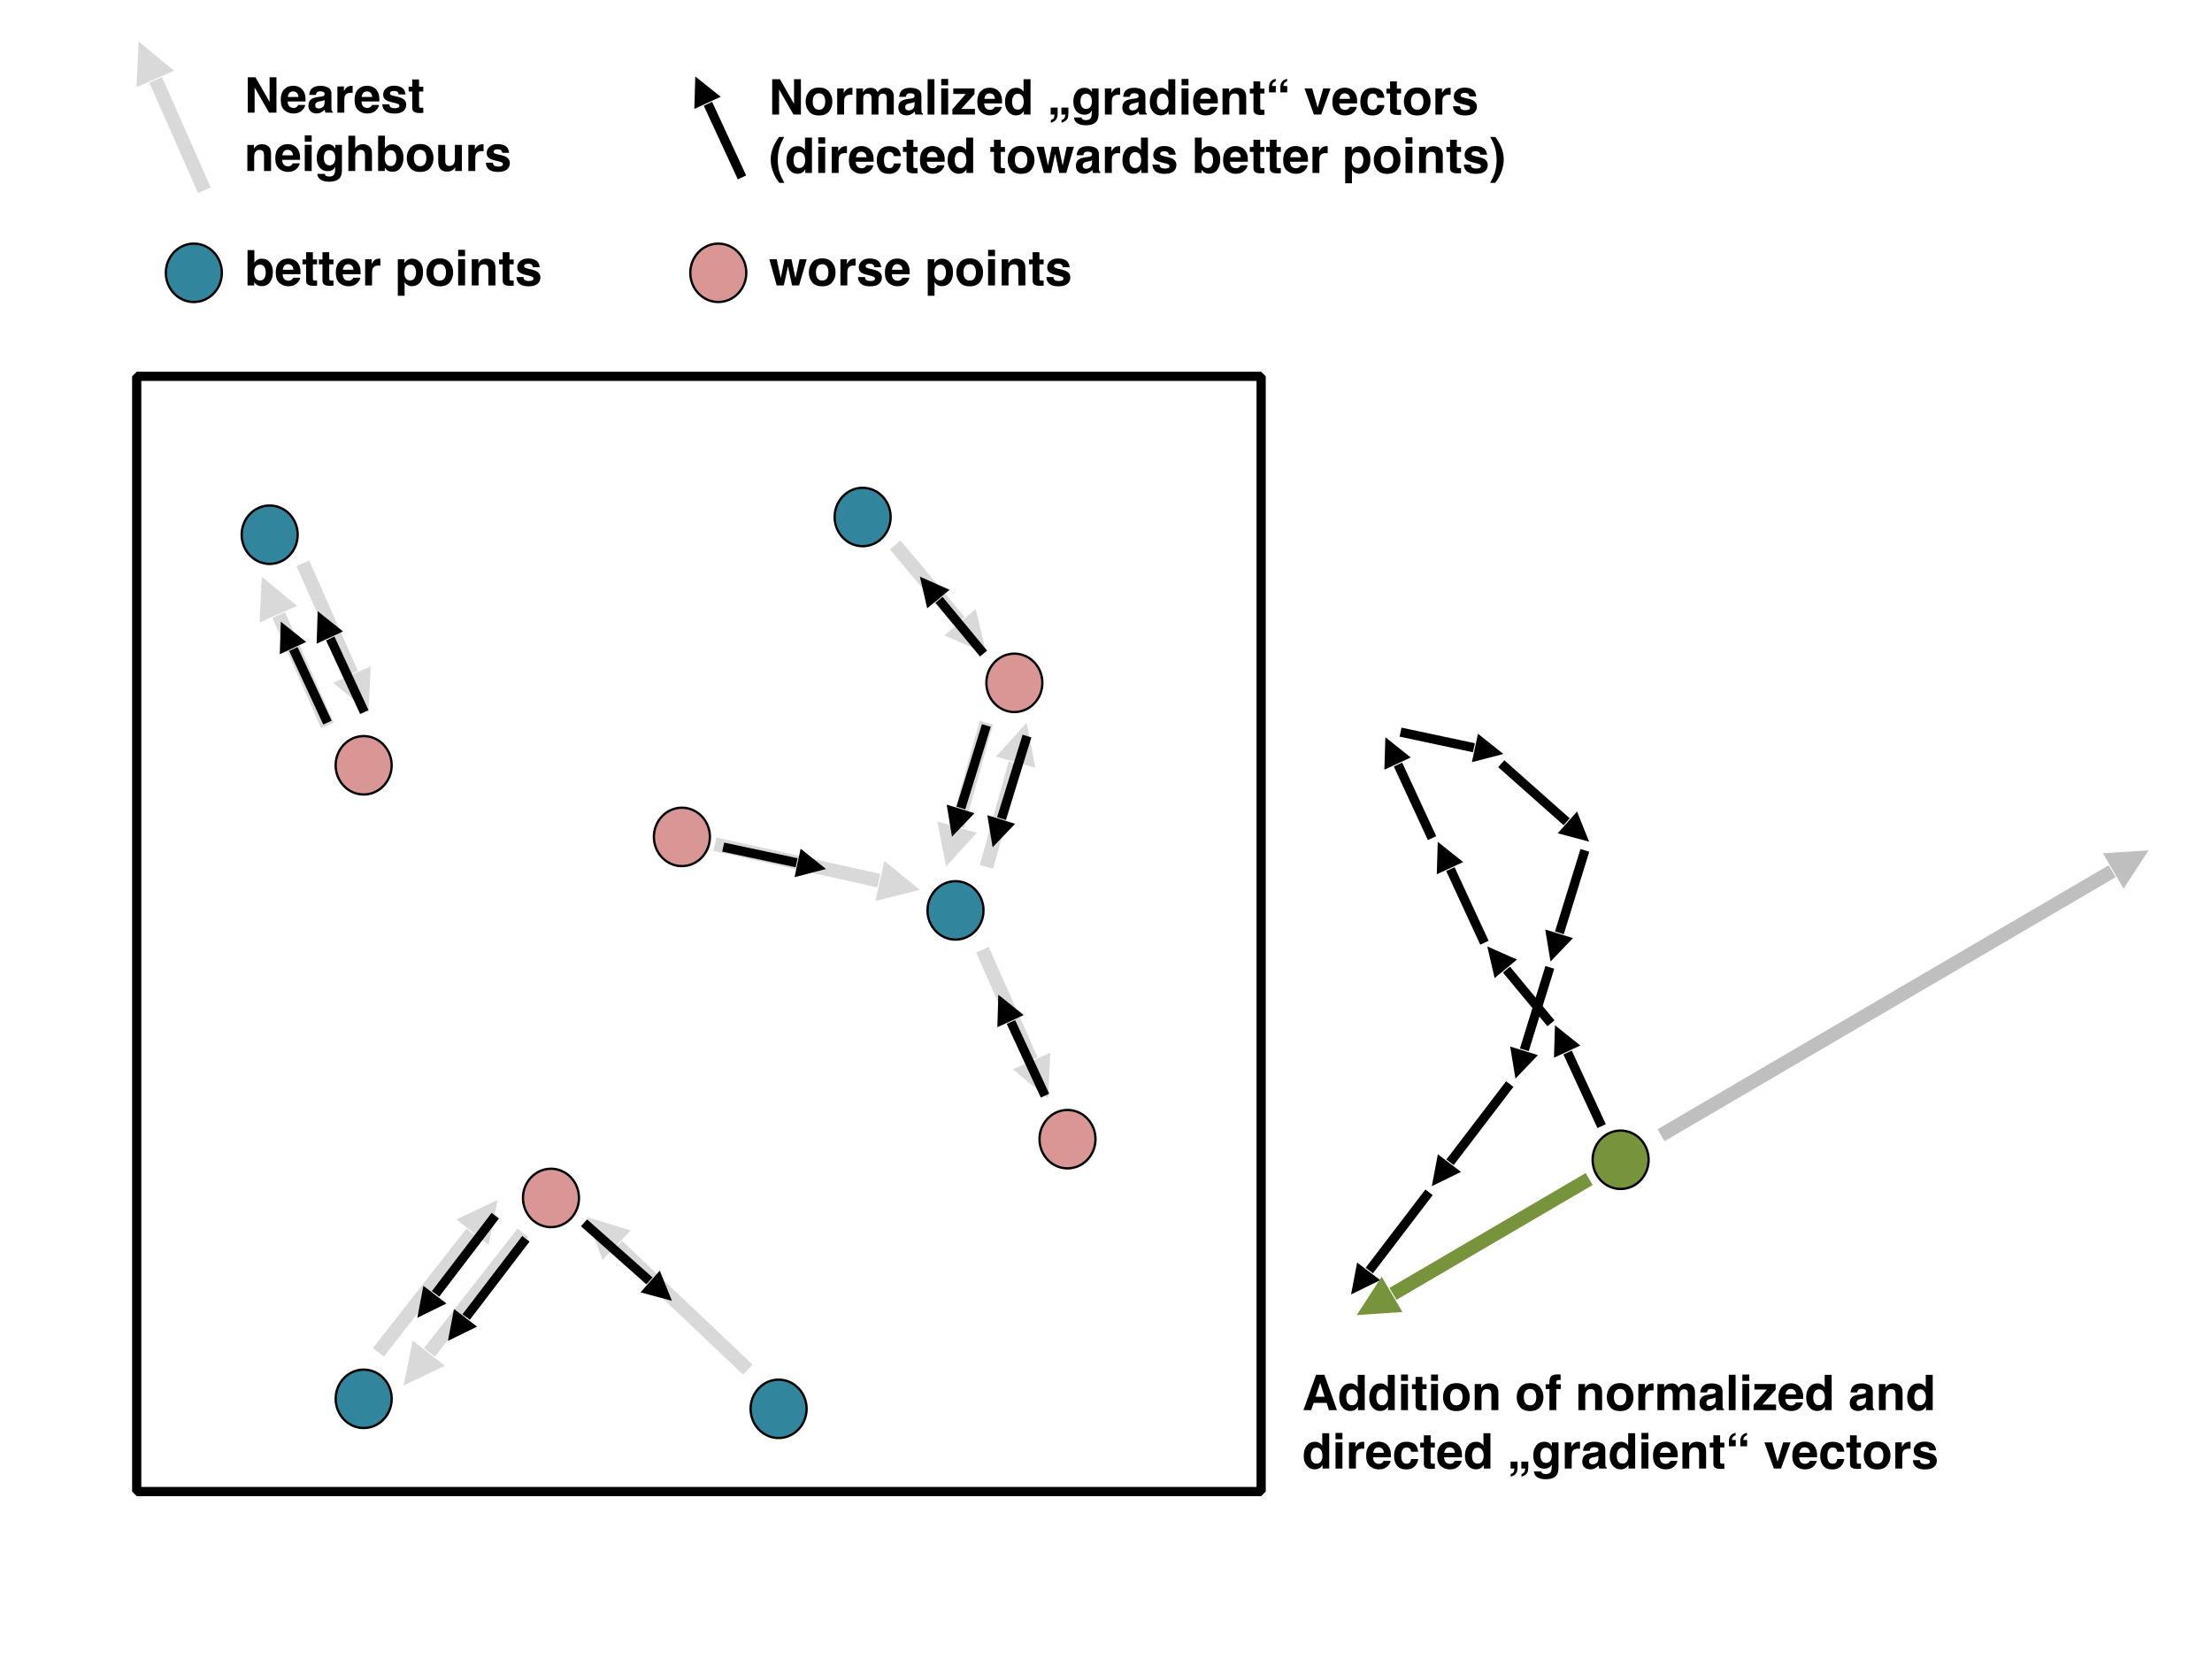<?xml version="1.0" encoding="UTF-8"?>
<svg xmlns="http://www.w3.org/2000/svg" xmlns:xlink="http://www.w3.org/1999/xlink" width="720pt" height="540pt" viewBox="0 0 720 540" version="1.1">
<defs>
<g>
<symbol overflow="visible" id="glyph0-0">
<path style="stroke:none;" d="M 1.203 0 L 1.203 -11.516 L 10.484 -11.516 L 10.484 0 Z M 9.047 -1.438 L 9.047 -10.078 L 2.641 -10.078 L 2.641 -1.438 Z "/>
</symbol>
<symbol overflow="visible" id="glyph0-1">
<path style="stroke:none;" d="M 5.641 -8.703 C 6.766 -8.703 7.641 -8.297 8.266 -7.484 C 8.898 -6.68 9.219 -5.645 9.219 -4.375 C 9.219 -3.051 8.906 -1.953 8.281 -1.078 C 7.656 -0.203 6.785 0.234 5.672 0.234 C 4.961 0.234 4.395 0.086 3.969 -0.203 C 3.719 -0.367 3.441 -0.66 3.141 -1.078 L 3.141 0 L 0.969 0 L 0.969 -11.5 L 3.188 -11.5 L 3.188 -7.406 C 3.469 -7.801 3.773 -8.102 4.109 -8.312 C 4.516 -8.57 5.023 -8.703 5.641 -8.703 Z M 5.078 -1.609 C 5.648 -1.609 6.094 -1.836 6.406 -2.297 C 6.727 -2.766 6.891 -3.379 6.891 -4.141 C 6.891 -4.742 6.812 -5.242 6.656 -5.641 C 6.352 -6.391 5.805 -6.766 5.016 -6.766 C 4.203 -6.766 3.645 -6.395 3.344 -5.656 C 3.188 -5.27 3.109 -4.766 3.109 -4.141 C 3.109 -3.41 3.27 -2.805 3.594 -2.328 C 3.914 -1.848 4.41 -1.609 5.078 -1.609 Z "/>
</symbol>
<symbol overflow="visible" id="glyph0-2">
<path style="stroke:none;" d="M 4.406 -6.906 C 3.883 -6.906 3.484 -6.742 3.203 -6.422 C 2.922 -6.098 2.742 -5.66 2.672 -5.109 L 6.125 -5.109 C 6.094 -5.703 5.914 -6.148 5.594 -6.453 C 5.27 -6.754 4.875 -6.906 4.406 -6.906 Z M 4.406 -8.75 C 5.113 -8.75 5.75 -8.613 6.312 -8.344 C 6.883 -8.082 7.352 -7.664 7.719 -7.094 C 8.051 -6.582 8.27 -5.992 8.375 -5.328 C 8.426 -4.941 8.445 -4.379 8.438 -3.641 L 2.609 -3.641 C 2.641 -2.785 2.91 -2.188 3.422 -1.844 C 3.723 -1.633 4.094 -1.531 4.531 -1.531 C 4.988 -1.531 5.359 -1.66 5.641 -1.922 C 5.797 -2.055 5.938 -2.25 6.062 -2.5 L 8.328 -2.5 C 8.273 -2 8.016 -1.488 7.547 -0.969 C 6.816 -0.133 5.797 0.281 4.484 0.281 C 3.398 0.281 2.441 -0.066 1.609 -0.766 C 0.785 -1.461 0.375 -2.598 0.375 -4.172 C 0.375 -5.648 0.742 -6.781 1.484 -7.562 C 2.234 -8.352 3.207 -8.75 4.406 -8.75 Z M 4.562 -8.75 Z "/>
</symbol>
<symbol overflow="visible" id="glyph0-3">
<path style="stroke:none;" d="M 0.172 -6.859 L 0.172 -8.438 L 1.359 -8.438 L 1.359 -10.812 L 3.562 -10.812 L 3.562 -8.438 L 4.938 -8.438 L 4.938 -6.859 L 3.562 -6.859 L 3.562 -2.359 C 3.562 -2.004 3.602 -1.785 3.688 -1.703 C 3.781 -1.617 4.051 -1.578 4.5 -1.578 C 4.57 -1.578 4.645 -1.578 4.719 -1.578 C 4.789 -1.578 4.863 -1.582 4.938 -1.594 L 4.938 0.078 L 3.891 0.125 C 2.836 0.156 2.117 -0.031 1.734 -0.438 C 1.484 -0.688 1.359 -1.078 1.359 -1.609 L 1.359 -6.859 Z "/>
</symbol>
<symbol overflow="visible" id="glyph0-4">
<path style="stroke:none;" d="M 5.672 -8.719 C 5.711 -8.719 5.742 -8.719 5.766 -8.719 C 5.797 -8.719 5.863 -8.711 5.969 -8.703 L 5.969 -6.422 C 5.82 -6.441 5.691 -6.453 5.578 -6.453 C 5.473 -6.461 5.391 -6.469 5.328 -6.469 C 4.43 -6.469 3.828 -6.176 3.516 -5.594 C 3.348 -5.258 3.266 -4.754 3.266 -4.078 L 3.266 0 L 1.016 0 L 1.016 -8.516 L 3.141 -8.516 L 3.141 -7.031 C 3.484 -7.602 3.785 -7.992 4.047 -8.203 C 4.461 -8.547 5.004 -8.719 5.672 -8.719 Z "/>
</symbol>
<symbol overflow="visible" id="glyph0-5">
<path style="stroke:none;" d=""/>
</symbol>
<symbol overflow="visible" id="glyph0-6">
<path style="stroke:none;" d="M 6.906 -4.266 C 6.906 -4.922 6.754 -5.5 6.453 -6 C 6.16 -6.508 5.676 -6.766 5 -6.766 C 4.195 -6.766 3.645 -6.379 3.344 -5.609 C 3.188 -5.203 3.109 -4.688 3.109 -4.062 C 3.109 -3.07 3.367 -2.379 3.891 -1.984 C 4.203 -1.742 4.57 -1.625 5 -1.625 C 5.625 -1.625 6.098 -1.863 6.422 -2.344 C 6.742 -2.82 6.906 -3.461 6.906 -4.266 Z M 5.641 -8.703 C 6.641 -8.703 7.484 -8.332 8.172 -7.594 C 8.859 -6.863 9.203 -5.789 9.203 -4.375 C 9.203 -2.875 8.863 -1.727 8.188 -0.938 C 7.52 -0.145 6.656 0.25 5.594 0.25 C 4.914 0.25 4.352 0.078 3.906 -0.266 C 3.656 -0.453 3.414 -0.727 3.188 -1.094 L 3.188 3.359 L 0.984 3.359 L 0.984 -8.516 L 3.109 -8.516 L 3.109 -7.266 C 3.348 -7.629 3.602 -7.922 3.875 -8.141 C 4.375 -8.516 4.961 -8.703 5.641 -8.703 Z "/>
</symbol>
<symbol overflow="visible" id="glyph0-7">
<path style="stroke:none;" d="M 4.859 -1.578 C 5.516 -1.578 6.016 -1.805 6.359 -2.266 C 6.711 -2.734 6.891 -3.395 6.891 -4.25 C 6.891 -5.102 6.711 -5.758 6.359 -6.219 C 6.016 -6.676 5.516 -6.906 4.859 -6.906 C 4.211 -6.906 3.711 -6.676 3.359 -6.219 C 3.004 -5.758 2.828 -5.102 2.828 -4.25 C 2.828 -3.395 3.004 -2.734 3.359 -2.266 C 3.711 -1.805 4.211 -1.578 4.859 -1.578 Z M 9.219 -4.25 C 9.219 -3 8.859 -1.926 8.141 -1.031 C 7.422 -0.145 6.332 0.297 4.875 0.297 C 3.406 0.297 2.312 -0.145 1.594 -1.031 C 0.875 -1.926 0.516 -3 0.516 -4.25 C 0.516 -5.477 0.875 -6.539 1.594 -7.438 C 2.312 -8.344 3.406 -8.797 4.875 -8.797 C 6.332 -8.797 7.422 -8.344 8.141 -7.438 C 8.859 -6.539 9.219 -5.477 9.219 -4.25 Z M 4.875 -8.75 Z "/>
</symbol>
<symbol overflow="visible" id="glyph0-8">
<path style="stroke:none;" d="M 3.328 -9.531 L 1.078 -9.531 L 1.078 -11.594 L 3.328 -11.594 Z M 1.078 -8.516 L 3.328 -8.516 L 3.328 0 L 1.078 0 Z "/>
</symbol>
<symbol overflow="visible" id="glyph0-9">
<path style="stroke:none;" d="M 5.766 -8.719 C 6.641 -8.719 7.359 -8.488 7.922 -8.031 C 8.484 -7.57 8.766 -6.805 8.766 -5.734 L 8.766 0 L 6.484 0 L 6.484 -5.188 C 6.484 -5.633 6.422 -5.977 6.297 -6.219 C 6.078 -6.656 5.66 -6.875 5.047 -6.875 C 4.297 -6.875 3.781 -6.551 3.5 -5.906 C 3.352 -5.57 3.281 -5.141 3.281 -4.609 L 3.281 0 L 1.062 0 L 1.062 -8.5 L 3.203 -8.5 L 3.203 -7.266 C 3.492 -7.703 3.766 -8.016 4.016 -8.203 C 4.473 -8.547 5.055 -8.719 5.766 -8.719 Z M 4.938 -8.75 Z "/>
</symbol>
<symbol overflow="visible" id="glyph0-10">
<path style="stroke:none;" d="M 2.781 -2.719 C 2.82 -2.32 2.922 -2.039 3.078 -1.875 C 3.359 -1.582 3.867 -1.438 4.609 -1.438 C 5.047 -1.438 5.395 -1.5 5.656 -1.625 C 5.914 -1.758 6.047 -1.957 6.047 -2.219 C 6.047 -2.469 5.941 -2.656 5.734 -2.781 C 5.523 -2.914 4.75 -3.141 3.406 -3.453 C 2.445 -3.691 1.77 -3.992 1.375 -4.359 C 0.977 -4.711 0.781 -5.223 0.781 -5.891 C 0.781 -6.672 1.086 -7.344 1.703 -7.906 C 2.316 -8.477 3.188 -8.766 4.312 -8.766 C 5.375 -8.766 6.238 -8.551 6.906 -8.125 C 7.57 -7.695 7.957 -6.961 8.062 -5.922 L 5.828 -5.922 C 5.797 -6.211 5.719 -6.441 5.594 -6.609 C 5.344 -6.91 4.926 -7.062 4.344 -7.062 C 3.852 -7.062 3.504 -6.984 3.297 -6.828 C 3.098 -6.68 3 -6.504 3 -6.297 C 3 -6.047 3.109 -5.863 3.328 -5.75 C 3.547 -5.625 4.316 -5.414 5.641 -5.125 C 6.523 -4.914 7.191 -4.602 7.641 -4.188 C 8.078 -3.758 8.297 -3.223 8.297 -2.578 C 8.297 -1.734 7.977 -1.039 7.344 -0.5 C 6.719 0.031 5.75 0.297 4.438 0.297 C 3.102 0.297 2.113 0.016 1.469 -0.547 C 0.832 -1.117 0.516 -1.844 0.516 -2.719 Z M 4.484 -8.75 Z "/>
</symbol>
<symbol overflow="visible" id="glyph0-11">
<path style="stroke:none;" d="M 5.062 -8.516 L 7.312 -8.516 L 8.609 -2.391 L 9.938 -8.516 L 12.266 -8.516 L 9.797 0 L 7.5 0 L 6.172 -6.203 L 4.812 0 L 2.5 0 L 0.109 -8.516 L 2.5 -8.516 L 3.828 -2.406 Z "/>
</symbol>
<symbol overflow="visible" id="glyph0-12">
<path style="stroke:none;" d="M 4.375 -4.359 L 7.297 -4.359 L 5.859 -8.891 Z M 4.516 -11.516 L 7.234 -11.516 L 11.312 0 L 8.703 0 L 7.969 -2.375 L 3.719 -2.375 L 2.922 0 L 0.406 0 Z M 5.859 -11.516 Z "/>
</symbol>
<symbol overflow="visible" id="glyph0-13">
<path style="stroke:none;" d="M 4.188 -8.719 C 4.695 -8.719 5.148 -8.602 5.547 -8.375 C 5.953 -8.156 6.281 -7.844 6.531 -7.438 L 6.531 -11.5 L 8.797 -11.5 L 8.797 0 L 6.625 0 L 6.625 -1.188 C 6.312 -0.676 5.953 -0.305 5.547 -0.078 C 5.141 0.148 4.633 0.266 4.031 0.266 C 3.031 0.266 2.191 -0.133 1.516 -0.938 C 0.836 -1.75 0.5 -2.785 0.5 -4.047 C 0.5 -5.492 0.832 -6.633 1.5 -7.469 C 2.164 -8.301 3.062 -8.719 4.188 -8.719 Z M 4.672 -1.609 C 5.297 -1.609 5.77 -1.844 6.094 -2.312 C 6.426 -2.781 6.594 -3.391 6.594 -4.141 C 6.594 -5.18 6.332 -5.926 5.812 -6.375 C 5.488 -6.645 5.113 -6.781 4.688 -6.781 C 4.031 -6.781 3.551 -6.531 3.25 -6.031 C 2.945 -5.539 2.797 -4.93 2.797 -4.203 C 2.797 -3.422 2.945 -2.789 3.25 -2.312 C 3.562 -1.844 4.035 -1.609 4.672 -1.609 Z "/>
</symbol>
<symbol overflow="visible" id="glyph0-14">
<path style="stroke:none;" d="M 4.188 -11.641 C 4.32 -11.641 4.445 -11.633 4.562 -11.625 C 4.676 -11.613 4.832 -11.602 5.031 -11.594 L 5.031 -9.781 C 4.906 -9.789 4.695 -9.801 4.406 -9.812 C 4.113 -9.82 3.91 -9.754 3.797 -9.609 C 3.68 -9.473 3.625 -9.32 3.625 -9.156 C 3.625 -8.988 3.625 -8.75 3.625 -8.438 L 5.094 -8.438 L 5.094 -6.875 L 3.625 -6.875 L 3.625 0 L 1.406 0 L 1.406 -6.875 L 0.172 -6.875 L 0.172 -8.438 L 1.391 -8.438 L 1.391 -8.984 C 1.391 -9.898 1.539 -10.531 1.844 -10.875 C 2.164 -11.383 2.945 -11.641 4.188 -11.641 Z "/>
</symbol>
<symbol overflow="visible" id="glyph0-15">
<path style="stroke:none;" d="M 10.562 -8.703 C 10.938 -8.703 11.305 -8.629 11.672 -8.484 C 12.035 -8.336 12.363 -8.082 12.656 -7.719 C 12.895 -7.426 13.055 -7.062 13.141 -6.625 C 13.191 -6.344 13.219 -5.926 13.219 -5.375 L 13.203 0 L 10.922 0 L 10.922 -5.422 C 10.922 -5.742 10.867 -6.008 10.766 -6.219 C 10.566 -6.613 10.203 -6.812 9.672 -6.812 C 9.055 -6.812 8.633 -6.555 8.406 -6.047 C 8.281 -5.773 8.219 -5.453 8.219 -5.078 L 8.219 0 L 5.984 0 L 5.984 -5.078 C 5.984 -5.578 5.93 -5.941 5.828 -6.172 C 5.641 -6.586 5.27 -6.797 4.719 -6.797 C 4.082 -6.797 3.656 -6.586 3.438 -6.172 C 3.32 -5.941 3.266 -5.594 3.266 -5.125 L 3.266 0 L 1 0 L 1 -8.5 L 3.172 -8.5 L 3.172 -7.266 C 3.441 -7.703 3.703 -8.016 3.953 -8.203 C 4.379 -8.535 4.938 -8.703 5.625 -8.703 C 6.281 -8.703 6.805 -8.562 7.203 -8.281 C 7.523 -8.008 7.77 -7.664 7.938 -7.25 C 8.227 -7.75 8.594 -8.117 9.031 -8.359 C 9.488 -8.586 10 -8.703 10.562 -8.703 Z "/>
</symbol>
<symbol overflow="visible" id="glyph0-16">
<path style="stroke:none;" d="M 5.734 -4.141 C 5.598 -4.055 5.457 -3.984 5.312 -3.922 C 5.164 -3.867 4.969 -3.82 4.719 -3.781 L 4.219 -3.688 C 3.75 -3.602 3.414 -3.5 3.219 -3.375 C 2.875 -3.176 2.703 -2.863 2.703 -2.438 C 2.703 -2.051 2.805 -1.773 3.016 -1.609 C 3.223 -1.441 3.477 -1.359 3.781 -1.359 C 4.258 -1.359 4.703 -1.5 5.109 -1.781 C 5.516 -2.062 5.723 -2.57 5.734 -3.312 Z M 4.391 -5.188 C 4.797 -5.238 5.086 -5.301 5.266 -5.375 C 5.586 -5.508 5.75 -5.723 5.75 -6.016 C 5.75 -6.359 5.625 -6.598 5.375 -6.734 C 5.133 -6.867 4.781 -6.938 4.312 -6.938 C 3.789 -6.938 3.422 -6.805 3.203 -6.547 C 3.047 -6.348 2.941 -6.086 2.891 -5.766 L 0.734 -5.766 C 0.785 -6.504 0.992 -7.113 1.359 -7.594 C 1.953 -8.344 2.961 -8.719 4.391 -8.719 C 5.328 -8.719 6.156 -8.535 6.875 -8.172 C 7.602 -7.797 7.969 -7.098 7.969 -6.078 L 7.969 -2.172 C 7.969 -1.898 7.973 -1.57 7.984 -1.188 C 7.992 -0.895 8.035 -0.695 8.109 -0.594 C 8.18 -0.488 8.289 -0.398 8.438 -0.328 L 8.438 0 L 6.016 0 C 5.953 -0.176 5.906 -0.336 5.875 -0.484 C 5.852 -0.641 5.832 -0.812 5.812 -1 C 5.508 -0.664 5.156 -0.383 4.75 -0.156 C 4.27 0.125 3.727 0.266 3.125 0.266 C 2.352 0.266 1.719 0.047 1.219 -0.391 C 0.719 -0.836 0.469 -1.461 0.469 -2.266 C 0.469 -3.316 0.867 -4.078 1.672 -4.547 C 2.117 -4.797 2.77 -4.977 3.625 -5.094 Z M 4.5 -8.75 Z "/>
</symbol>
<symbol overflow="visible" id="glyph0-17">
<path style="stroke:none;" d="M 3.312 0 L 1.094 0 L 1.094 -11.516 L 3.312 -11.516 Z "/>
</symbol>
<symbol overflow="visible" id="glyph0-18">
<path style="stroke:none;" d="M 0.562 -6.703 L 0.562 -8.516 L 7.469 -8.516 L 7.469 -6.672 L 3.141 -1.828 L 7.609 -1.828 L 7.609 0 L 0.266 0 L 0.266 -1.734 L 4.625 -6.703 Z M 4.016 -8.75 Z "/>
</symbol>
<symbol overflow="visible" id="glyph0-19">
<path style="stroke:none;" d="M 6.125 -5.469 C 6.082 -5.781 5.977 -6.066 5.812 -6.328 C 5.562 -6.672 5.172 -6.844 4.641 -6.844 C 3.891 -6.844 3.379 -6.469 3.109 -5.719 C 2.961 -5.32 2.891 -4.797 2.891 -4.141 C 2.891 -3.516 2.961 -3.016 3.109 -2.641 C 3.367 -1.93 3.867 -1.578 4.609 -1.578 C 5.129 -1.578 5.5 -1.719 5.719 -2 C 5.938 -2.281 6.066 -2.645 6.109 -3.094 L 8.391 -3.094 C 8.336 -2.414 8.094 -1.773 7.656 -1.172 C 6.957 -0.191 5.922 0.297 4.547 0.297 C 3.18 0.297 2.176 -0.109 1.531 -0.922 C 0.883 -1.734 0.562 -2.789 0.562 -4.094 C 0.562 -5.551 0.914 -6.688 1.625 -7.5 C 2.344 -8.312 3.328 -8.719 4.578 -8.719 C 5.648 -8.719 6.523 -8.477 7.203 -8 C 7.879 -7.52 8.281 -6.676 8.406 -5.469 Z M 4.625 -8.75 Z "/>
</symbol>
<symbol overflow="visible" id="glyph0-20">
<path style="stroke:none;" d="M 1.188 1.781 C 1.625 1.633 1.93 1.438 2.109 1.188 C 2.285 0.945 2.375 0.551 2.375 0 L 1.141 0 L 1.141 -2.266 L 3.406 -2.266 L 3.406 -0.406 C 3.406 0.195 3.344 0.664 3.219 1 C 3.02 1.52 2.711 1.914 2.297 2.188 C 2.055 2.344 1.688 2.492 1.188 2.641 Z M 4.688 1.781 C 5.195 1.633 5.539 1.363 5.719 0.969 C 5.82 0.738 5.875 0.414 5.875 0 L 4.641 0 L 4.641 -2.266 L 6.906 -2.266 L 6.906 -0.406 C 6.883 0.238 6.82 0.723 6.719 1.047 C 6.594 1.41 6.348 1.738 5.984 2.031 C 5.629 2.32 5.195 2.523 4.688 2.641 Z "/>
</symbol>
<symbol overflow="visible" id="glyph0-21">
<path style="stroke:none;" d="M 4.703 -1.828 C 5.223 -1.828 5.66 -2.023 6.016 -2.422 C 6.379 -2.816 6.562 -3.441 6.562 -4.297 C 6.562 -5.109 6.391 -5.723 6.047 -6.141 C 5.703 -6.566 5.242 -6.781 4.672 -6.781 C 3.891 -6.781 3.352 -6.41 3.062 -5.672 C 2.906 -5.285 2.828 -4.805 2.828 -4.234 C 2.828 -3.734 2.91 -3.289 3.078 -2.906 C 3.379 -2.188 3.922 -1.828 4.703 -1.828 Z M 4.141 -8.719 C 4.566 -8.719 4.941 -8.656 5.266 -8.531 C 5.805 -8.301 6.242 -7.891 6.578 -7.297 L 6.578 -8.516 L 8.734 -8.516 L 8.734 -0.438 C 8.734 0.664 8.551 1.492 8.188 2.047 C 7.551 3.004 6.332 3.484 4.531 3.484 C 3.438 3.484 2.547 3.27 1.859 2.844 C 1.172 2.414 0.789 1.781 0.719 0.938 L 3.141 0.938 C 3.203 1.195 3.305 1.383 3.453 1.5 C 3.691 1.695 4.094 1.797 4.656 1.797 C 5.457 1.797 5.992 1.531 6.266 1 C 6.441 0.656 6.531 0.07 6.531 -0.75 L 6.531 -1.297 C 6.32 -0.93 6.094 -0.656 5.844 -0.469 C 5.406 -0.125 4.832 0.047 4.125 0.047 C 3.031 0.047 2.156 -0.336 1.5 -1.109 C 0.844 -1.879 0.516 -2.922 0.516 -4.234 C 0.516 -5.504 0.828 -6.566 1.453 -7.422 C 2.086 -8.285 2.984 -8.719 4.141 -8.719 Z M 4.859 -8.75 Z "/>
</symbol>
<symbol overflow="visible" id="glyph0-22">
<path style="stroke:none;" d="M 4.797 -8.891 C 4.797 -9.68 4.984 -10.301 5.359 -10.75 C 5.742 -11.195 6.285 -11.488 6.984 -11.625 L 6.984 -10.812 C 6.453 -10.656 6.098 -10.363 5.922 -9.938 C 5.816 -9.719 5.773 -9.504 5.797 -9.297 L 7.016 -9.297 L 7.016 -7.234 L 4.797 -7.234 Z M 1.094 -8.891 C 1.094 -9.672 1.273 -10.285 1.641 -10.734 C 2.016 -11.191 2.562 -11.488 3.281 -11.625 L 3.281 -10.812 C 2.75 -10.645 2.391 -10.359 2.203 -9.953 C 2.109 -9.742 2.07 -9.523 2.094 -9.297 L 3.312 -9.297 L 3.312 -7.234 L 1.094 -7.234 Z "/>
</symbol>
<symbol overflow="visible" id="glyph0-23">
<path style="stroke:none;" d="M 6.297 -8.516 L 8.688 -8.516 L 5.609 0 L 3.266 0 L 0.203 -8.516 L 2.703 -8.516 L 4.484 -2.234 Z "/>
</symbol>
<symbol overflow="visible" id="glyph0-24">
<path style="stroke:none;" d="M 1.188 -11.516 L 3.703 -11.516 L 8.297 -3.484 L 8.297 -11.516 L 10.531 -11.516 L 10.531 0 L 8.125 0 L 3.422 -8.188 L 3.422 0 L 1.188 0 Z M 5.953 -11.547 Z "/>
</symbol>
<symbol overflow="visible" id="glyph0-25">
<path style="stroke:none;" d="M 5.734 -8.734 C 6.266 -8.734 6.742 -8.641 7.172 -8.453 C 7.598 -8.273 7.953 -8 8.234 -7.625 C 8.461 -7.312 8.602 -6.984 8.656 -6.641 C 8.707 -6.305 8.734 -5.758 8.734 -5 L 8.734 0 L 6.469 0 L 6.469 -5.188 C 6.469 -5.645 6.391 -6.016 6.234 -6.297 C 6.023 -6.691 5.641 -6.891 5.078 -6.891 C 4.484 -6.891 4.035 -6.691 3.734 -6.297 C 3.43 -5.898 3.281 -5.336 3.281 -4.609 L 3.281 0 L 1.062 0 L 1.062 -11.484 L 3.281 -11.484 L 3.281 -7.406 C 3.602 -7.906 3.973 -8.25 4.391 -8.438 C 4.816 -8.633 5.266 -8.734 5.734 -8.734 Z "/>
</symbol>
<symbol overflow="visible" id="glyph0-26">
<path style="stroke:none;" d="M 3.266 -8.516 L 3.266 -3.391 C 3.266 -2.898 3.32 -2.535 3.438 -2.297 C 3.633 -1.859 4.031 -1.641 4.625 -1.641 C 5.383 -1.641 5.906 -1.945 6.188 -2.562 C 6.332 -2.895 6.406 -3.336 6.406 -3.891 L 6.406 -8.516 L 8.672 -8.516 L 8.672 0 L 6.5 0 L 6.5 -1.203 C 6.477 -1.18 6.426 -1.102 6.344 -0.969 C 6.258 -0.844 6.16 -0.727 6.047 -0.625 C 5.703 -0.312 5.363 -0.098 5.031 0.016 C 4.707 0.129 4.328 0.188 3.891 0.188 C 2.629 0.188 1.781 -0.266 1.344 -1.172 C 1.102 -1.672 0.984 -2.41 0.984 -3.391 L 0.984 -8.516 Z M 4.828 -8.75 Z "/>
</symbol>
<symbol overflow="visible" id="glyph0-27">
<path style="stroke:none;" d="M 1.609 -8.609 C 2.023 -9.566 2.629 -10.598 3.422 -11.703 L 5.094 -11.703 L 4.625 -10.828 C 3.969 -9.629 3.508 -8.367 3.25 -7.047 C 3.082 -6.18 3 -5.238 3 -4.219 C 3 -2.625 3.234 -1.156 3.703 0.188 C 3.973 0.977 4.453 1.992 5.141 3.234 L 3.484 3.234 L 2.938 2.469 C 2.57 2.008 2.188 1.328 1.781 0.422 C 1.062 -1.203 0.703 -2.797 0.703 -4.359 C 0.703 -5.785 1.004 -7.203 1.609 -8.609 Z "/>
</symbol>
<symbol overflow="visible" id="glyph0-28">
<path style="stroke:none;" d="M 1.891 -11.703 C 2.68 -10.598 3.281 -9.566 3.688 -8.609 C 4.301 -7.203 4.609 -5.785 4.609 -4.359 C 4.609 -2.797 4.242 -1.203 3.516 0.422 C 3.109 1.328 2.727 2.008 2.375 2.469 L 1.812 3.234 L 0.172 3.234 C 0.859 1.992 1.336 0.977 1.609 0.188 C 2.066 -1.156 2.297 -2.625 2.297 -4.219 C 2.297 -5.238 2.211 -6.18 2.047 -7.047 C 1.797 -8.367 1.344 -9.629 0.688 -10.828 L 0.203 -11.703 Z "/>
</symbol>
<symbol overflow="visible" id="glyph1-0">
<path style="stroke:none;" d="M 1.203 0 L 1.203 -11.516 L 10.484 -11.516 L 10.484 0 Z M 9.047 -1.438 L 9.047 -10.078 L 2.641 -10.078 L 2.641 -1.438 Z "/>
</symbol>
<symbol overflow="visible" id="glyph1-1">
<path style="stroke:none;" d=""/>
</symbol>
</g>
</defs>
<g id="surface1">
<rect x="0" y="0" width="720" height="540" style="fill:rgb(100%,100%,100%);fill-opacity:1;stroke:none;"/>
<rect x="0" y="0" width="720" height="540" style="fill:rgb(100%,100%,100%);fill-opacity:1;stroke:none;"/>
<path style="fill:none;stroke-width:3;stroke-linecap:butt;stroke-linejoin:bevel;stroke:rgb(0%,0%,0%);stroke-opacity:1;stroke-miterlimit:4;" d="M 0.18 0.379 L 366.18 0.379 L 366.18 363.379 L 0.18 363.379 Z " transform="matrix(1,0,0,1,44.32,122.121)"/>
<path style="fill-rule:nonzero;fill:rgb(85.098%,58.824%,58.04%);fill-opacity:1;stroke-width:0.75;stroke-linecap:butt;stroke-linejoin:bevel;stroke:rgb(0%,0%,0%);stroke-opacity:1;stroke-miterlimit:4;" d="M 15.557 2.783 C 19.116 6.498 19.116 12.514 15.557 16.229 C 11.999 19.94 6.229 19.94 2.671 16.229 C -0.892 12.514 -0.892 6.498 2.671 2.783 C 6.229 -0.928 11.999 -0.928 15.557 2.783 Z " transform="matrix(1,0,0,1,109.255,239.596)"/>
<path style="fill-rule:nonzero;fill:rgb(19.215%,52.158%,61.177%);fill-opacity:1;stroke-width:0.75;stroke-linecap:butt;stroke-linejoin:bevel;stroke:rgb(0%,0%,0%);stroke-opacity:1;stroke-miterlimit:4;" d="M 15.558 2.784 C 19.117 6.495 19.117 12.514 15.558 16.225 C 12 19.94 6.23 19.94 2.668 16.225 C -0.891 12.514 -0.891 6.495 2.668 2.784 C 6.23 -0.927 12 -0.927 15.558 2.784 Z " transform="matrix(1,0,0,1,78.664,164.544)"/>
<path style="fill:none;stroke-width:4.5;stroke-linecap:butt;stroke-linejoin:bevel;stroke:rgb(85.098%,85.098%,85.098%);stroke-opacity:1;stroke-miterlimit:4;" d="M 0 -0.001 L 47.153 -0 L 49.405 -0.001 " transform="matrix(-0.616,0.787,-0.787,-0.616,170.226,401.3)"/>
<path style=" stroke:none;fill-rule:nonzero;fill:rgb(85.098%,85.098%,85.098%);fill-opacity:1;" d="M 144.816 444.574 L 131.352 450.961 L 134.32 436.355 Z "/>
<path style="fill-rule:nonzero;fill:rgb(85.098%,58.824%,58.04%);fill-opacity:1;stroke-width:0.75;stroke-linecap:butt;stroke-linejoin:bevel;stroke:rgb(0%,0%,0%);stroke-opacity:1;stroke-miterlimit:4;" d="M 15.56 2.782 C 19.119 6.497 19.119 12.517 15.56 16.228 C 11.998 19.939 6.228 19.939 2.67 16.228 C -0.889 12.517 -0.889 6.497 2.67 2.782 C 6.228 -0.929 11.998 -0.929 15.56 2.782 Z " transform="matrix(1,0,0,1,212.842,262.905)"/>
<path style="fill-rule:nonzero;fill:rgb(85.098%,58.824%,58.04%);fill-opacity:1;stroke-width:0.75;stroke-linecap:butt;stroke-linejoin:bevel;stroke:rgb(0%,0%,0%);stroke-opacity:1;stroke-miterlimit:4;" d="M 15.558 2.783 C 19.116 6.494 19.116 12.514 15.558 16.229 C 11.999 19.94 6.23 19.94 2.671 16.229 C -0.891 12.514 -0.891 6.494 2.671 2.783 C 6.23 -0.927 11.999 -0.927 15.558 2.783 Z " transform="matrix(1,0,0,1,321.059,212.76)"/>
<path style="fill-rule:nonzero;fill:rgb(85.098%,58.824%,58.04%);fill-opacity:1;stroke-width:0.75;stroke-linecap:butt;stroke-linejoin:bevel;stroke:rgb(0%,0%,0%);stroke-opacity:1;stroke-miterlimit:4;" d="M 15.559 2.784 C 19.117 6.494 19.117 12.514 15.559 16.229 C 12 19.94 6.227 19.94 2.668 16.229 C -0.89 12.514 -0.89 6.494 2.668 2.784 C 6.227 -0.927 12 -0.927 15.559 2.784 Z " transform="matrix(1,0,0,1,170.226,380.42)"/>
<path style="fill-rule:nonzero;fill:rgb(85.098%,58.824%,58.04%);fill-opacity:1;stroke-width:0.75;stroke-linecap:butt;stroke-linejoin:bevel;stroke:rgb(0%,0%,0%);stroke-opacity:1;stroke-miterlimit:4;" d="M 15.557 2.786 C 19.116 6.497 19.116 12.516 15.557 16.227 C 11.999 19.938 6.229 19.938 2.671 16.227 C -0.888 12.516 -0.888 6.497 2.671 2.786 C 6.229 -0.929 11.999 -0.929 15.557 2.786 Z " transform="matrix(1,0,0,1,338.353,361.292)"/>
<path style="fill-rule:nonzero;fill:rgb(19.215%,52.158%,61.177%);fill-opacity:1;stroke-width:0.75;stroke-linecap:butt;stroke-linejoin:bevel;stroke:rgb(0%,0%,0%);stroke-opacity:1;stroke-miterlimit:4;" d="M 15.559 2.785 C 19.118 6.496 19.118 12.516 15.559 16.227 C 12.001 19.938 6.227 19.938 2.669 16.227 C -0.89 12.516 -0.89 6.496 2.669 2.785 C 6.227 -0.93 12.001 -0.93 15.559 2.785 Z " transform="matrix(1,0,0,1,271.671,158.777)"/>
<path style="fill-rule:nonzero;fill:rgb(19.215%,52.158%,61.177%);fill-opacity:1;stroke-width:0.75;stroke-linecap:butt;stroke-linejoin:bevel;stroke:rgb(0%,0%,0%);stroke-opacity:1;stroke-miterlimit:4;" d="M 15.559 2.782 C 19.117 6.497 19.117 12.517 15.559 16.228 C 12 19.939 6.23 19.939 2.668 16.228 C -0.891 12.517 -0.891 6.497 2.668 2.782 C 6.23 -0.928 12 -0.928 15.559 2.782 Z " transform="matrix(1,0,0,1,109.266,445.807)"/>
<path style="fill-rule:nonzero;fill:rgb(19.215%,52.158%,61.177%);fill-opacity:1;stroke-width:0.75;stroke-linecap:butt;stroke-linejoin:bevel;stroke:rgb(0%,0%,0%);stroke-opacity:1;stroke-miterlimit:4;" d="M 15.558 2.785 C 19.117 6.496 19.117 12.516 15.558 16.227 C 12 19.938 6.23 19.938 2.668 16.227 C -0.891 12.516 -0.891 6.496 2.668 2.785 C 6.23 -0.929 12 -0.929 15.558 2.785 Z " transform="matrix(1,0,0,1,244.317,449.066)"/>
<path style="fill-rule:nonzero;fill:rgb(19.215%,52.158%,61.177%);fill-opacity:1;stroke-width:0.75;stroke-linecap:butt;stroke-linejoin:bevel;stroke:rgb(0%,0%,0%);stroke-opacity:1;stroke-miterlimit:4;" d="M 15.56 2.785 C 19.119 6.496 19.119 12.515 15.56 16.226 C 11.998 19.937 6.228 19.937 2.67 16.226 C -0.889 12.515 -0.889 6.496 2.67 2.785 C 6.228 -0.93 11.998 -0.93 15.56 2.785 Z " transform="matrix(1,0,0,1,301.897,286.828)"/>
<path style="fill:none;stroke-width:4.5;stroke-linecap:butt;stroke-linejoin:bevel;stroke:rgb(85.098%,85.098%,85.098%);stroke-opacity:1;stroke-miterlimit:4;" d="M 13.663 0.002 L 15.914 0 L 52.925 0.001 " transform="matrix(0.404,0.915,-0.915,0.404,85.207,187.707)"/>
<path style=" stroke:none;fill-rule:nonzero;fill:rgb(85.098%,85.098%,85.098%);fill-opacity:1;" d="M 84.492 202.594 L 85.207 187.707 L 96.688 197.211 Z "/>
<g style="fill:rgb(0%,0%,0%);fill-opacity:1;">
  <use xlink:href="#glyph0-1" x="79.606" y="92.902"/>
</g>
<g style="fill:rgb(0%,0%,0%);fill-opacity:1;">
  <use xlink:href="#glyph0-2" x="89.378" y="92.902"/>
</g>
<g style="fill:rgb(0%,0%,0%);fill-opacity:1;">
  <use xlink:href="#glyph0-3" x="98.278" y="92.902"/>
  <use xlink:href="#glyph0-3" x="103.606" y="92.902"/>
  <use xlink:href="#glyph0-2" x="108.934" y="92.902"/>
</g>
<g style="fill:rgb(0%,0%,0%);fill-opacity:1;">
  <use xlink:href="#glyph0-4" x="117.833" y="92.902"/>
</g>
<g style="fill:rgb(0%,0%,0%);fill-opacity:1;">
  <use xlink:href="#glyph0-5" x="124.06" y="92.902"/>
</g>
<g style="fill:rgb(0%,0%,0%);fill-opacity:1;">
  <use xlink:href="#glyph0-6" x="128.505" y="92.902"/>
</g>
<g style="fill:rgb(0%,0%,0%);fill-opacity:1;">
  <use xlink:href="#glyph0-7" x="138.278" y="92.902"/>
</g>
<g style="fill:rgb(0%,0%,0%);fill-opacity:1;">
  <use xlink:href="#glyph0-8" x="148.05" y="92.902"/>
</g>
<g style="fill:rgb(0%,0%,0%);fill-opacity:1;">
  <use xlink:href="#glyph0-9" x="152.495" y="92.902"/>
</g>
<g style="fill:rgb(0%,0%,0%);fill-opacity:1;">
  <use xlink:href="#glyph0-3" x="162.268" y="92.902"/>
  <use xlink:href="#glyph0-10" x="167.596" y="92.902"/>
</g>
<g style="fill:rgb(0%,0%,0%);fill-opacity:1;">
  <use xlink:href="#glyph0-11" x="250.312" y="92.902"/>
</g>
<g style="fill:rgb(0%,0%,0%);fill-opacity:1;">
  <use xlink:href="#glyph0-7" x="262.757" y="92.902"/>
</g>
<g style="fill:rgb(0%,0%,0%);fill-opacity:1;">
  <use xlink:href="#glyph0-4" x="272.53" y="92.902"/>
</g>
<g style="fill:rgb(0%,0%,0%);fill-opacity:1;">
  <use xlink:href="#glyph0-10" x="278.757" y="92.902"/>
</g>
<g style="fill:rgb(0%,0%,0%);fill-opacity:1;">
  <use xlink:href="#glyph0-2" x="287.656" y="92.902"/>
</g>
<g style="fill:rgb(0%,0%,0%);fill-opacity:1;">
  <use xlink:href="#glyph0-5" x="296.555" y="92.902"/>
</g>
<g style="fill:rgb(0%,0%,0%);fill-opacity:1;">
  <use xlink:href="#glyph0-6" x="301" y="92.902"/>
</g>
<g style="fill:rgb(0%,0%,0%);fill-opacity:1;">
  <use xlink:href="#glyph0-7" x="310.773" y="92.902"/>
</g>
<g style="fill:rgb(0%,0%,0%);fill-opacity:1;">
  <use xlink:href="#glyph0-8" x="320.546" y="92.902"/>
</g>
<g style="fill:rgb(0%,0%,0%);fill-opacity:1;">
  <use xlink:href="#glyph0-9" x="324.991" y="92.902"/>
</g>
<g style="fill:rgb(0%,0%,0%);fill-opacity:1;">
  <use xlink:href="#glyph0-3" x="334.763" y="92.902"/>
  <use xlink:href="#glyph0-10" x="340.091" y="92.902"/>
</g>
<path style="fill-rule:nonzero;fill:rgb(85.098%,58.824%,58.04%);fill-opacity:1;stroke-width:0.75;stroke-linecap:butt;stroke-linejoin:bevel;stroke:rgb(0%,0%,0%);stroke-opacity:1;stroke-miterlimit:4;" d="M 15.557 2.785 C 19.119 6.496 19.119 12.515 15.557 16.226 C 11.998 19.941 6.229 19.941 2.67 16.226 C -0.888 12.515 -0.888 6.496 2.67 2.785 C 6.229 -0.926 11.998 -0.926 15.557 2.785 Z " transform="matrix(1,0,0,1,224.689,79.293)"/>
<path style="fill-rule:nonzero;fill:rgb(19.215%,52.158%,61.177%);fill-opacity:1;stroke-width:0.75;stroke-linecap:butt;stroke-linejoin:bevel;stroke:rgb(0%,0%,0%);stroke-opacity:1;stroke-miterlimit:4;" d="M 15.56 2.785 C 19.119 6.496 19.119 12.515 15.56 16.226 C 11.998 19.941 6.228 19.941 2.67 16.226 C -0.889 12.515 -0.889 6.496 2.67 2.785 C 6.228 -0.926 11.998 -0.926 15.56 2.785 Z " transform="matrix(1,0,0,1,53.983,79.293)"/>
<path style="fill:none;stroke-width:4.5;stroke-linecap:butt;stroke-linejoin:bevel;stroke:rgb(85.098%,85.098%,85.098%);stroke-opacity:1;stroke-miterlimit:4;" d="M 0.001 -0 L 30.251 -0.001 L 32.503 0.002 " transform="matrix(0.643,0.766,-0.766,0.643,291.39,177.39)"/>
<path style=" stroke:none;fill-rule:nonzero;fill:rgb(85.098%,85.098%,85.098%);fill-opacity:1;" d="M 317.598 198.262 L 321.059 212.758 L 307.387 206.832 Z "/>
<path style="fill:none;stroke-width:4.5;stroke-linecap:butt;stroke-linejoin:bevel;stroke:rgb(85.098%,85.098%,85.098%);stroke-opacity:1;stroke-miterlimit:4;" d="M -0.002 -0 L 52.414 0 L 54.667 -0.001 " transform="matrix(0.976,0.217,-0.217,0.976,232.716,274.79)"/>
<path style=" stroke:none;fill-rule:nonzero;fill:rgb(85.098%,85.098%,85.098%);fill-opacity:1;" d="M 287.852 280.23 L 299.414 289.633 L 284.953 293.242 Z "/>
<path style="fill:none;stroke-width:4.5;stroke-linecap:butt;stroke-linejoin:bevel;stroke:rgb(85.098%,85.098%,85.098%);stroke-opacity:1;stroke-miterlimit:4;" d="M 13.661 -0.001 L 15.912 -0.002 L 48.696 0 " transform="matrix(-0.269,0.963,-0.963,-0.269,334.181,235.262)"/>
<path style=" stroke:none;fill-rule:nonzero;fill:rgb(85.098%,85.098%,85.098%);fill-opacity:1;" d="M 324.172 246.301 L 334.18 235.262 L 337.008 249.895 Z "/>
<path style="fill:none;stroke-width:4.5;stroke-linecap:butt;stroke-linejoin:bevel;stroke:rgb(85.098%,85.098%,85.098%);stroke-opacity:1;stroke-miterlimit:4;" d="M -0 -0.001 L 37.014 0 L 39.265 -0.001 " transform="matrix(0.404,0.915,-0.915,0.404,319.784,309.134)"/>
<path style=" stroke:none;fill-rule:nonzero;fill:rgb(85.098%,85.098%,85.098%);fill-opacity:1;" d="M 341.871 342.668 L 341.156 357.555 L 329.676 348.051 Z "/>
<path style="fill:none;stroke-width:4.5;stroke-linecap:butt;stroke-linejoin:bevel;stroke:rgb(85.098%,85.098%,85.098%);stroke-opacity:1;stroke-miterlimit:4;" d="M 0 0.001 L 32.782 -0.001 L 35.03 -0.001 " transform="matrix(-0.269,0.963,-0.963,-0.269,321.059,235.192)"/>
<path style=" stroke:none;fill-rule:nonzero;fill:rgb(85.098%,85.098%,85.098%);fill-opacity:1;" d="M 317.949 271.043 L 307.938 282.086 L 305.113 267.453 Z "/>
<path style="fill:none;stroke-width:4.5;stroke-linecap:butt;stroke-linejoin:bevel;stroke:rgb(85.098%,85.098%,85.098%);stroke-opacity:1;stroke-miterlimit:4;" d="M 13.662 0 L 15.914 -0.001 L 63.067 -0.001 " transform="matrix(-0.616,0.787,-0.787,-0.616,162.004,390.539)"/>
<path style=" stroke:none;fill-rule:nonzero;fill:rgb(85.098%,85.098%,85.098%);fill-opacity:1;" d="M 148.539 396.926 L 162.004 390.539 L 159.035 405.145 Z "/>
<path style="fill:none;stroke-width:4.5;stroke-linecap:butt;stroke-linejoin:bevel;stroke:rgb(85.098%,85.098%,85.098%);stroke-opacity:1;stroke-miterlimit:4;" d="M 13.665 0 L 15.914 -0.001 L 72.166 0 " transform="matrix(0.726,0.688,-0.688,0.726,191.023,396.147)"/>
<path style=" stroke:none;fill-rule:nonzero;fill:rgb(85.098%,85.098%,85.098%);fill-opacity:1;" d="M 196.109 410.156 L 191.023 396.148 L 205.281 400.484 Z "/>
<path style="fill:none;stroke-width:4.5;stroke-linecap:butt;stroke-linejoin:bevel;stroke:rgb(85.098%,85.098%,85.098%);stroke-opacity:1;stroke-miterlimit:4;" d="M 0 0.001 L 37.013 -0.002 L 39.262 0 " transform="matrix(0.404,0.915,-0.915,0.404,98.579,183.351)"/>
<path style=" stroke:none;fill-rule:nonzero;fill:rgb(85.098%,85.098%,85.098%);fill-opacity:1;" d="M 120.668 216.883 L 119.953 231.77 L 108.473 222.266 Z "/>
<path style="fill:none;stroke-width:3;stroke-linecap:butt;stroke-linejoin:bevel;stroke:rgb(0%,0%,0%);stroke-opacity:1;stroke-miterlimit:4;" d="M 9.793 0 L 11.295 0.002 L 36.175 0.001 " transform="matrix(0.42,0.908,-0.908,0.42,91.393,202.357)"/>
<path style=" stroke:none;fill-rule:nonzero;fill:rgb(0%,0%,0%);fill-opacity:1;" d="M 91.07 212.93 L 91.395 202.355 L 99.656 208.957 Z "/>
<path style="fill:none;stroke-width:3;stroke-linecap:butt;stroke-linejoin:bevel;stroke:rgb(0%,0%,0%);stroke-opacity:1;stroke-miterlimit:4;" d="M 9.792 -0 L 11.294 0.001 L 36.174 0.001 " transform="matrix(0.42,0.908,-0.908,0.42,103.393,198.937)"/>
<path style=" stroke:none;fill-rule:nonzero;fill:rgb(0%,0%,0%);fill-opacity:1;" d="M 103.07 209.508 L 103.395 198.938 L 111.656 205.535 Z "/>
<path style="fill:none;stroke-width:3;stroke-linecap:butt;stroke-linejoin:bevel;stroke:rgb(0%,0%,0%);stroke-opacity:1;stroke-miterlimit:4;" d="M 9.792 -0 L 11.293 -0 L 32.486 -0 " transform="matrix(0.638,0.77,-0.77,0.638,299.414,187.707)"/>
<path style=" stroke:none;fill-rule:nonzero;fill:rgb(0%,0%,0%);fill-opacity:1;" d="M 301.801 198.012 L 299.414 187.707 L 309.09 191.98 Z "/>
<path style="fill:none;stroke-width:3;stroke-linecap:butt;stroke-linejoin:bevel;stroke:rgb(0%,0%,0%);stroke-opacity:1;stroke-miterlimit:4;" d="M 9.791 0.001 L 11.294 -0.001 L 36.175 -0.001 " transform="matrix(0.42,0.908,-0.908,0.42,324.953,323.785)"/>
<path style=" stroke:none;fill-rule:nonzero;fill:rgb(0%,0%,0%);fill-opacity:1;" d="M 324.633 334.355 L 324.953 323.785 L 333.219 330.387 Z "/>
<path style="fill:none;stroke-width:3;stroke-linecap:butt;stroke-linejoin:bevel;stroke:rgb(0%,0%,0%);stroke-opacity:1;stroke-miterlimit:4;" d="M 0.001 -0.001 L 26.955 0 L 28.454 0.001 " transform="matrix(0.748,0.664,-0.664,0.748,190.088,398.016)"/>
<path style=" stroke:none;fill-rule:nonzero;fill:rgb(0%,0%,0%);fill-opacity:1;" d="M 214.762 413.586 L 218.699 423.402 L 208.48 420.66 Z "/>
<path style="fill:none;stroke-width:3;stroke-linecap:butt;stroke-linejoin:bevel;stroke:rgb(0%,0%,0%);stroke-opacity:1;stroke-miterlimit:4;" d="M 9.793 0.001 L 11.295 -0.001 L 41.813 0 " transform="matrix(0.607,-0.795,0.795,0.607,145.798,436.461)"/>
<path style=" stroke:none;fill-rule:nonzero;fill:rgb(0%,0%,0%);fill-opacity:1;" d="M 155.297 431.809 L 145.797 436.461 L 147.777 426.07 Z "/>
<path style="fill:none;stroke-width:3;stroke-linecap:butt;stroke-linejoin:bevel;stroke:rgb(0%,0%,0%);stroke-opacity:1;stroke-miterlimit:4;" d="M 9.793 -0.002 L 11.293 -0.001 L 41.816 0 " transform="matrix(0.607,-0.795,0.795,0.607,135.835,428.936)"/>
<path style=" stroke:none;fill-rule:nonzero;fill:rgb(0%,0%,0%);fill-opacity:1;" d="M 145.332 424.285 L 135.836 428.938 L 137.812 418.547 Z "/>
<path style="fill:none;stroke-width:3;stroke-linecap:butt;stroke-linejoin:bevel;stroke:rgb(0%,0%,0%);stroke-opacity:1;stroke-miterlimit:4;" d="M 9.793 -0.001 L 11.294 -0.001 L 34.216 0.002 " transform="matrix(-0.978,-0.208,0.208,-0.978,268.867,282.851)"/>
<path style=" stroke:none;fill-rule:nonzero;fill:rgb(0%,0%,0%);fill-opacity:1;" d="M 260.602 276.254 L 268.867 282.852 L 258.629 285.508 Z "/>
<path style="fill:none;stroke-width:3;stroke-linecap:butt;stroke-linejoin:bevel;stroke:rgb(0%,0%,0%);stroke-opacity:1;stroke-miterlimit:4;" d="M 9.794 0.001 L 11.294 -0 L 37.909 -0.001 " transform="matrix(0.295,-0.955,0.955,0.295,309.87,272.345)"/>
<path style=" stroke:none;fill-rule:nonzero;fill:rgb(0%,0%,0%);fill-opacity:1;" d="M 317.18 264.703 L 309.871 272.344 L 308.145 261.91 Z "/>
<path style="fill:none;stroke-width:3;stroke-linecap:butt;stroke-linejoin:bevel;stroke:rgb(0%,0%,0%);stroke-opacity:1;stroke-miterlimit:4;" d="M 9.793 0.001 L 11.293 -0.001 L 37.908 -0.002 " transform="matrix(0.295,-0.955,0.955,0.295,323.097,275.79)"/>
<path style=" stroke:none;fill-rule:nonzero;fill:rgb(0%,0%,0%);fill-opacity:1;" d="M 330.41 268.148 L 323.098 275.789 L 321.371 265.355 Z "/>
<path style="fill-rule:nonzero;fill:rgb(46.666%,57.648%,23.529%);fill-opacity:1;stroke-width:0.75;stroke-linecap:butt;stroke-linejoin:bevel;stroke:rgb(0%,0%,0%);stroke-opacity:1;stroke-miterlimit:4;" d="M 15.557 2.782 C 19.119 6.497 19.119 12.517 15.557 16.228 C 11.998 19.939 6.229 19.939 2.67 16.228 C -0.889 12.517 -0.889 6.497 2.67 2.782 C 6.229 -0.929 11.998 -0.929 15.557 2.782 Z " transform="matrix(1,0,0,1,518.393,367.999)"/>
<path style="fill:none;stroke-width:3;stroke-linecap:butt;stroke-linejoin:bevel;stroke:rgb(0%,0%,0%);stroke-opacity:1;stroke-miterlimit:4;" d="M 9.793 -0.002 L 11.295 -0.001 L 36.175 -0.001 " transform="matrix(0.42,0.908,-0.908,0.42,506.133,333.71)"/>
<path style=" stroke:none;fill-rule:nonzero;fill:rgb(0%,0%,0%);fill-opacity:1;" d="M 505.812 344.281 L 506.133 333.711 L 514.398 340.309 Z "/>
<path style="fill:none;stroke-width:3;stroke-linecap:butt;stroke-linejoin:bevel;stroke:rgb(0%,0%,0%);stroke-opacity:1;stroke-miterlimit:4;" d="M 9.795 -0.001 L 11.293 -0.001 L 34.217 -0.002 " transform="matrix(-0.978,-0.208,0.208,-0.978,489.338,245.425)"/>
<path style=" stroke:none;fill-rule:nonzero;fill:rgb(0%,0%,0%);fill-opacity:1;" d="M 481.07 238.828 L 489.34 245.426 L 479.102 248.082 Z "/>
<path style="fill:none;stroke-width:3;stroke-linecap:butt;stroke-linejoin:bevel;stroke:rgb(0%,0%,0%);stroke-opacity:1;stroke-miterlimit:4;" d="M 9.795 -0.001 L 11.293 0.002 L 32.487 0.002 " transform="matrix(0.638,0.77,-0.77,0.638,484.107,308.06)"/>
<path style=" stroke:none;fill-rule:nonzero;fill:rgb(0%,0%,0%);fill-opacity:1;" d="M 486.492 318.363 L 484.105 308.059 L 493.781 312.332 Z "/>
<path style="fill:none;stroke-width:3;stroke-linecap:butt;stroke-linejoin:bevel;stroke:rgb(0%,0%,0%);stroke-opacity:1;stroke-miterlimit:4;" d="M 9.795 -0.001 L 11.292 0.002 L 37.908 0.001 " transform="matrix(0.295,-0.955,0.955,0.295,504.688,312.992)"/>
<path style=" stroke:none;fill-rule:nonzero;fill:rgb(0%,0%,0%);fill-opacity:1;" d="M 512 305.348 L 504.688 312.992 L 502.961 302.559 Z "/>
<path style="fill:none;stroke-width:3;stroke-linecap:butt;stroke-linejoin:bevel;stroke:rgb(0%,0%,0%);stroke-opacity:1;stroke-miterlimit:4;" d="M 9.794 -0 L 11.294 -0.002 L 37.91 0.001 " transform="matrix(0.295,-0.955,0.955,0.295,493.277,351.08)"/>
<path style=" stroke:none;fill-rule:nonzero;fill:rgb(0%,0%,0%);fill-opacity:1;" d="M 500.59 343.438 L 493.277 351.082 L 491.551 340.645 Z "/>
<path style="fill:none;stroke-width:3;stroke-linecap:butt;stroke-linejoin:bevel;stroke:rgb(0%,0%,0%);stroke-opacity:1;stroke-miterlimit:4;" d="M 9.793 -0.001 L 11.294 0 L 36.175 -0 " transform="matrix(0.42,0.908,-0.908,0.42,467.985,273.999)"/>
<path style=" stroke:none;fill-rule:nonzero;fill:rgb(0%,0%,0%);fill-opacity:1;" d="M 467.664 284.57 L 467.984 274 L 476.25 280.598 Z "/>
<path style="fill:none;stroke-width:3;stroke-linecap:butt;stroke-linejoin:bevel;stroke:rgb(0%,0%,0%);stroke-opacity:1;stroke-miterlimit:4;" d="M 9.794 0.002 L 11.293 -0.002 L 36.178 -0.001 " transform="matrix(0.42,0.908,-0.908,0.42,450.929,239.958)"/>
<path style=" stroke:none;fill-rule:nonzero;fill:rgb(0%,0%,0%);fill-opacity:1;" d="M 450.609 250.531 L 450.93 239.957 L 459.195 246.559 Z "/>
<path style="fill:none;stroke-width:3;stroke-linecap:butt;stroke-linejoin:bevel;stroke:rgb(0%,0%,0%);stroke-opacity:1;stroke-miterlimit:4;" d="M 0.001 0.002 L 26.955 -0.002 L 28.455 -0.001 " transform="matrix(0.748,0.664,-0.664,0.748,488.649,248.584)"/>
<path style=" stroke:none;fill-rule:nonzero;fill:rgb(0%,0%,0%);fill-opacity:1;" d="M 513.32 264.152 L 517.258 273.969 L 507.043 271.227 Z "/>
<path style="fill:none;stroke-width:3;stroke-linecap:butt;stroke-linejoin:bevel;stroke:rgb(0%,0%,0%);stroke-opacity:1;stroke-miterlimit:4;" d="M 9.792 0 L 11.294 -0.001 L 41.812 -0 " transform="matrix(0.607,-0.795,0.795,0.607,466.045,386.101)"/>
<path style=" stroke:none;fill-rule:nonzero;fill:rgb(0%,0%,0%);fill-opacity:1;" d="M 475.543 381.449 L 466.043 386.102 L 468.023 375.711 Z "/>
<path style="fill:none;stroke-width:3;stroke-linecap:butt;stroke-linejoin:bevel;stroke:rgb(0%,0%,0%);stroke-opacity:1;stroke-miterlimit:4;" d="M 9.793 0.002 L 11.293 -0.002 L 41.813 0.002 " transform="matrix(0.607,-0.795,0.795,0.607,439.765,421.339)"/>
<path style=" stroke:none;fill-rule:nonzero;fill:rgb(0%,0%,0%);fill-opacity:1;" d="M 449.262 416.688 L 439.766 421.34 L 441.742 410.949 Z "/>
<path style="fill:none;stroke-width:4.5;stroke-linecap:butt;stroke-linejoin:bevel;stroke:rgb(46.666%,57.648%,23.529%);stroke-opacity:1;stroke-miterlimit:4;" d="M 13.663 0.001 L 15.913 0.001 L 87.67 0.001 " transform="matrix(0.863,-0.505,0.505,0.863,441.608,428.049)"/>
<path style=" stroke:none;fill-rule:nonzero;fill:rgb(46.666%,57.648%,23.529%);fill-opacity:1;" d="M 456.48 427.062 L 441.609 428.051 L 449.742 415.562 Z "/>
<path style="fill:none;stroke-width:4.5;stroke-linecap:butt;stroke-linejoin:bevel;stroke:rgb(74.902%,74.902%,74.902%);stroke-opacity:1;stroke-miterlimit:4;" d="M -0.001 0.001 L 167.895 0 L 170.145 -0.002 " transform="matrix(0.863,-0.505,0.505,0.863,540.668,369.506)"/>
<path style=" stroke:none;fill-rule:nonzero;fill:rgb(74.902%,74.902%,74.902%);fill-opacity:1;" d="M 684.496 277.742 L 699.367 276.773 L 691.219 289.254 Z "/>
<g style="fill:rgb(0%,0%,0%);fill-opacity:1;">
  <use xlink:href="#glyph0-12" x="423.86" y="459.005"/>
</g>
<g style="fill:rgb(0%,0%,0%);fill-opacity:1;">
  <use xlink:href="#glyph0-13" x="435.415" y="459.005"/>
</g>
<g style="fill:rgb(0%,0%,0%);fill-opacity:1;">
  <use xlink:href="#glyph0-13" x="445.188" y="459.005"/>
</g>
<g style="fill:rgb(0%,0%,0%);fill-opacity:1;">
  <use xlink:href="#glyph0-8" x="454.961" y="459.005"/>
</g>
<g style="fill:rgb(0%,0%,0%);fill-opacity:1;">
  <use xlink:href="#glyph0-3" x="459.406" y="459.005"/>
  <use xlink:href="#glyph0-8" x="464.734" y="459.005"/>
</g>
<g style="fill:rgb(0%,0%,0%);fill-opacity:1;">
  <use xlink:href="#glyph0-7" x="469.178" y="459.005"/>
</g>
<g style="fill:rgb(0%,0%,0%);fill-opacity:1;">
  <use xlink:href="#glyph0-9" x="478.951" y="459.005"/>
</g>
<g style="fill:rgb(0%,0%,0%);fill-opacity:1;">
  <use xlink:href="#glyph0-5" x="488.724" y="459.005"/>
</g>
<g style="fill:rgb(0%,0%,0%);fill-opacity:1;">
  <use xlink:href="#glyph0-7" x="493.169" y="459.005"/>
</g>
<g style="fill:rgb(0%,0%,0%);fill-opacity:1;">
  <use xlink:href="#glyph0-14" x="502.942" y="459.005"/>
  <use xlink:href="#glyph0-5" x="508.27" y="459.005"/>
</g>
<g style="fill:rgb(0%,0%,0%);fill-opacity:1;">
  <use xlink:href="#glyph0-9" x="512.715" y="459.005"/>
</g>
<g style="fill:rgb(0%,0%,0%);fill-opacity:1;">
  <use xlink:href="#glyph0-7" x="522.487" y="459.005"/>
</g>
<g style="fill:rgb(0%,0%,0%);fill-opacity:1;">
  <use xlink:href="#glyph0-4" x="532.26" y="459.005"/>
</g>
<g style="fill:rgb(0%,0%,0%);fill-opacity:1;">
  <use xlink:href="#glyph0-15" x="538.487" y="459.005"/>
</g>
<g style="fill:rgb(0%,0%,0%);fill-opacity:1;">
  <use xlink:href="#glyph0-16" x="552.715" y="459.005"/>
</g>
<g style="fill:rgb(0%,0%,0%);fill-opacity:1;">
  <use xlink:href="#glyph0-17" x="561.614" y="459.005"/>
</g>
<g style="fill:rgb(0%,0%,0%);fill-opacity:1;">
  <use xlink:href="#glyph0-8" x="566.058" y="459.005"/>
</g>
<g style="fill:rgb(0%,0%,0%);fill-opacity:1;">
  <use xlink:href="#glyph0-18" x="570.503" y="459.005"/>
  <use xlink:href="#glyph0-2" x="578.503" y="459.005"/>
</g>
<g style="fill:rgb(0%,0%,0%);fill-opacity:1;">
  <use xlink:href="#glyph0-13" x="587.403" y="459.005"/>
</g>
<g style="fill:rgb(0%,0%,0%);fill-opacity:1;">
  <use xlink:href="#glyph0-5" x="597.175" y="459.005"/>
</g>
<g style="fill:rgb(0%,0%,0%);fill-opacity:1;">
  <use xlink:href="#glyph0-16" x="601.62" y="459.005"/>
</g>
<g style="fill:rgb(0%,0%,0%);fill-opacity:1;">
  <use xlink:href="#glyph0-9" x="610.519" y="459.005"/>
</g>
<g style="fill:rgb(0%,0%,0%);fill-opacity:1;">
  <use xlink:href="#glyph0-13" x="620.292" y="459.005"/>
</g>
<g style="fill:rgb(0%,0%,0%);fill-opacity:1;">
  <use xlink:href="#glyph1-1" x="630.065" y="459.005"/>
</g>
<g style="fill:rgb(0%,0%,0%);fill-opacity:1;">
  <use xlink:href="#glyph0-13" x="423.86" y="478.005"/>
</g>
<g style="fill:rgb(0%,0%,0%);fill-opacity:1;">
  <use xlink:href="#glyph0-8" x="433.633" y="478.005"/>
</g>
<g style="fill:rgb(0%,0%,0%);fill-opacity:1;">
  <use xlink:href="#glyph0-4" x="438.078" y="478.005"/>
</g>
<g style="fill:rgb(0%,0%,0%);fill-opacity:1;">
  <use xlink:href="#glyph0-2" x="444.305" y="478.005"/>
</g>
<g style="fill:rgb(0%,0%,0%);fill-opacity:1;">
  <use xlink:href="#glyph0-19" x="453.204" y="478.005"/>
</g>
<g style="fill:rgb(0%,0%,0%);fill-opacity:1;">
  <use xlink:href="#glyph0-3" x="462.103" y="478.005"/>
  <use xlink:href="#glyph0-2" x="467.431" y="478.005"/>
</g>
<g style="fill:rgb(0%,0%,0%);fill-opacity:1;">
  <use xlink:href="#glyph0-13" x="476.33" y="478.005"/>
</g>
<g style="fill:rgb(0%,0%,0%);fill-opacity:1;">
  <use xlink:href="#glyph0-5" x="486.103" y="478.005"/>
</g>
<g style="fill:rgb(0%,0%,0%);fill-opacity:1;">
  <use xlink:href="#glyph0-20" x="490.548" y="478.005"/>
  <use xlink:href="#glyph0-21" x="498.548" y="478.005"/>
</g>
<g style="fill:rgb(0%,0%,0%);fill-opacity:1;">
  <use xlink:href="#glyph0-4" x="508.321" y="478.005"/>
</g>
<g style="fill:rgb(0%,0%,0%);fill-opacity:1;">
  <use xlink:href="#glyph0-16" x="514.548" y="478.005"/>
</g>
<g style="fill:rgb(0%,0%,0%);fill-opacity:1;">
  <use xlink:href="#glyph0-13" x="523.447" y="478.005"/>
</g>
<g style="fill:rgb(0%,0%,0%);fill-opacity:1;">
  <use xlink:href="#glyph0-8" x="533.22" y="478.005"/>
</g>
<g style="fill:rgb(0%,0%,0%);fill-opacity:1;">
  <use xlink:href="#glyph0-2" x="537.665" y="478.005"/>
</g>
<g style="fill:rgb(0%,0%,0%);fill-opacity:1;">
  <use xlink:href="#glyph0-9" x="546.564" y="478.005"/>
</g>
<g style="fill:rgb(0%,0%,0%);fill-opacity:1;">
  <use xlink:href="#glyph0-3" x="556.337" y="478.005"/>
  <use xlink:href="#glyph0-22" x="561.665" y="478.005"/>
  <use xlink:href="#glyph0-5" x="569.665" y="478.005"/>
</g>
<g style="fill:rgb(0%,0%,0%);fill-opacity:1;">
  <use xlink:href="#glyph0-23" x="574.11" y="478.005"/>
</g>
<g style="fill:rgb(0%,0%,0%);fill-opacity:1;">
  <use xlink:href="#glyph0-2" x="583.009" y="478.005"/>
</g>
<g style="fill:rgb(0%,0%,0%);fill-opacity:1;">
  <use xlink:href="#glyph0-19" x="591.908" y="478.005"/>
</g>
<g style="fill:rgb(0%,0%,0%);fill-opacity:1;">
  <use xlink:href="#glyph0-3" x="600.807" y="478.005"/>
  <use xlink:href="#glyph0-7" x="606.135" y="478.005"/>
</g>
<g style="fill:rgb(0%,0%,0%);fill-opacity:1;">
  <use xlink:href="#glyph0-4" x="615.908" y="478.005"/>
</g>
<g style="fill:rgb(0%,0%,0%);fill-opacity:1;">
  <use xlink:href="#glyph0-10" x="622.135" y="478.005"/>
</g>
<g style="fill:rgb(0%,0%,0%);fill-opacity:1;">
  <use xlink:href="#glyph0-24" x="79.455" y="36.666"/>
</g>
<g style="fill:rgb(0%,0%,0%);fill-opacity:1;">
  <use xlink:href="#glyph0-2" x="91.01" y="36.666"/>
</g>
<g style="fill:rgb(0%,0%,0%);fill-opacity:1;">
  <use xlink:href="#glyph0-16" x="99.91" y="36.666"/>
</g>
<g style="fill:rgb(0%,0%,0%);fill-opacity:1;">
  <use xlink:href="#glyph0-4" x="108.809" y="36.666"/>
</g>
<g style="fill:rgb(0%,0%,0%);fill-opacity:1;">
  <use xlink:href="#glyph0-2" x="115.036" y="36.666"/>
</g>
<g style="fill:rgb(0%,0%,0%);fill-opacity:1;">
  <use xlink:href="#glyph0-10" x="123.935" y="36.666"/>
</g>
<g style="fill:rgb(0%,0%,0%);fill-opacity:1;">
  <use xlink:href="#glyph0-3" x="132.834" y="36.666"/>
</g>
<g style="fill:rgb(0%,0%,0%);fill-opacity:1;">
  <use xlink:href="#glyph1-1" x="138.162" y="36.666"/>
</g>
<g style="fill:rgb(0%,0%,0%);fill-opacity:1;">
  <use xlink:href="#glyph0-9" x="79.455" y="55.666"/>
  <use xlink:href="#glyph0-2" x="89.228" y="55.666"/>
  <use xlink:href="#glyph0-8" x="98.121" y="55.666"/>
  <use xlink:href="#glyph0-21" x="102.566" y="55.666"/>
  <use xlink:href="#glyph0-25" x="112.338" y="55.666"/>
  <use xlink:href="#glyph0-1" x="122.111" y="55.666"/>
  <use xlink:href="#glyph0-7" x="131.884" y="55.666"/>
  <use xlink:href="#glyph0-26" x="141.657" y="55.666"/>
  <use xlink:href="#glyph0-4" x="151.43" y="55.666"/>
  <use xlink:href="#glyph0-10" x="157.65" y="55.666"/>
</g>
<g style="fill:rgb(0%,0%,0%);fill-opacity:1;">
  <use xlink:href="#glyph0-24" x="250.162" y="37.293"/>
</g>
<g style="fill:rgb(0%,0%,0%);fill-opacity:1;">
  <use xlink:href="#glyph0-7" x="261.717" y="37.293"/>
</g>
<g style="fill:rgb(0%,0%,0%);fill-opacity:1;">
  <use xlink:href="#glyph0-4" x="271.49" y="37.293"/>
</g>
<g style="fill:rgb(0%,0%,0%);fill-opacity:1;">
  <use xlink:href="#glyph0-15" x="277.717" y="37.293"/>
</g>
<g style="fill:rgb(0%,0%,0%);fill-opacity:1;">
  <use xlink:href="#glyph0-16" x="291.944" y="37.293"/>
</g>
<g style="fill:rgb(0%,0%,0%);fill-opacity:1;">
  <use xlink:href="#glyph0-17" x="300.843" y="37.293"/>
</g>
<g style="fill:rgb(0%,0%,0%);fill-opacity:1;">
  <use xlink:href="#glyph0-8" x="305.288" y="37.293"/>
</g>
<g style="fill:rgb(0%,0%,0%);fill-opacity:1;">
  <use xlink:href="#glyph0-18" x="309.733" y="37.293"/>
  <use xlink:href="#glyph0-2" x="317.733" y="37.293"/>
</g>
<g style="fill:rgb(0%,0%,0%);fill-opacity:1;">
  <use xlink:href="#glyph0-13" x="326.632" y="37.293"/>
</g>
<g style="fill:rgb(0%,0%,0%);fill-opacity:1;">
  <use xlink:href="#glyph0-5" x="336.405" y="37.293"/>
</g>
<g style="fill:rgb(0%,0%,0%);fill-opacity:1;">
  <use xlink:href="#glyph0-20" x="340.85" y="37.293"/>
  <use xlink:href="#glyph0-21" x="348.85" y="37.293"/>
</g>
<g style="fill:rgb(0%,0%,0%);fill-opacity:1;">
  <use xlink:href="#glyph0-4" x="358.623" y="37.293"/>
</g>
<g style="fill:rgb(0%,0%,0%);fill-opacity:1;">
  <use xlink:href="#glyph0-16" x="364.85" y="37.293"/>
</g>
<g style="fill:rgb(0%,0%,0%);fill-opacity:1;">
  <use xlink:href="#glyph0-13" x="373.749" y="37.293"/>
</g>
<g style="fill:rgb(0%,0%,0%);fill-opacity:1;">
  <use xlink:href="#glyph0-8" x="383.522" y="37.293"/>
</g>
<g style="fill:rgb(0%,0%,0%);fill-opacity:1;">
  <use xlink:href="#glyph0-2" x="387.967" y="37.293"/>
</g>
<g style="fill:rgb(0%,0%,0%);fill-opacity:1;">
  <use xlink:href="#glyph0-9" x="396.866" y="37.293"/>
</g>
<g style="fill:rgb(0%,0%,0%);fill-opacity:1;">
  <use xlink:href="#glyph0-3" x="406.639" y="37.293"/>
  <use xlink:href="#glyph0-22" x="411.967" y="37.293"/>
  <use xlink:href="#glyph0-5" x="419.967" y="37.293"/>
</g>
<g style="fill:rgb(0%,0%,0%);fill-opacity:1;">
  <use xlink:href="#glyph0-23" x="424.411" y="37.293"/>
</g>
<g style="fill:rgb(0%,0%,0%);fill-opacity:1;">
  <use xlink:href="#glyph0-2" x="433.311" y="37.293"/>
</g>
<g style="fill:rgb(0%,0%,0%);fill-opacity:1;">
  <use xlink:href="#glyph0-19" x="442.21" y="37.293"/>
</g>
<g style="fill:rgb(0%,0%,0%);fill-opacity:1;">
  <use xlink:href="#glyph0-3" x="451.109" y="37.293"/>
  <use xlink:href="#glyph0-7" x="456.437" y="37.293"/>
</g>
<g style="fill:rgb(0%,0%,0%);fill-opacity:1;">
  <use xlink:href="#glyph0-4" x="466.21" y="37.293"/>
</g>
<g style="fill:rgb(0%,0%,0%);fill-opacity:1;">
  <use xlink:href="#glyph0-10" x="472.437" y="37.293"/>
</g>
<g style="fill:rgb(0%,0%,0%);fill-opacity:1;">
  <use xlink:href="#glyph1-1" x="481.336" y="37.293"/>
</g>
<g style="fill:rgb(0%,0%,0%);fill-opacity:1;">
  <use xlink:href="#glyph0-27" x="250.162" y="56.293"/>
  <use xlink:href="#glyph0-13" x="255.49" y="56.293"/>
</g>
<g style="fill:rgb(0%,0%,0%);fill-opacity:1;">
  <use xlink:href="#glyph0-8" x="265.263" y="56.293"/>
</g>
<g style="fill:rgb(0%,0%,0%);fill-opacity:1;">
  <use xlink:href="#glyph0-4" x="269.707" y="56.293"/>
</g>
<g style="fill:rgb(0%,0%,0%);fill-opacity:1;">
  <use xlink:href="#glyph0-2" x="275.935" y="56.293"/>
</g>
<g style="fill:rgb(0%,0%,0%);fill-opacity:1;">
  <use xlink:href="#glyph0-19" x="284.834" y="56.293"/>
</g>
<g style="fill:rgb(0%,0%,0%);fill-opacity:1;">
  <use xlink:href="#glyph0-3" x="293.733" y="56.293"/>
  <use xlink:href="#glyph0-2" x="299.061" y="56.293"/>
</g>
<g style="fill:rgb(0%,0%,0%);fill-opacity:1;">
  <use xlink:href="#glyph0-13" x="307.96" y="56.293"/>
</g>
<g style="fill:rgb(0%,0%,0%);fill-opacity:1;">
  <use xlink:href="#glyph0-5" x="317.733" y="56.293"/>
</g>
<g style="fill:rgb(0%,0%,0%);fill-opacity:1;">
  <use xlink:href="#glyph0-3" x="322.178" y="56.293"/>
  <use xlink:href="#glyph0-7" x="327.506" y="56.293"/>
</g>
<g style="fill:rgb(0%,0%,0%);fill-opacity:1;">
  <use xlink:href="#glyph0-11" x="337.279" y="56.293"/>
</g>
<g style="fill:rgb(0%,0%,0%);fill-opacity:1;">
  <use xlink:href="#glyph0-16" x="349.723" y="56.293"/>
</g>
<g style="fill:rgb(0%,0%,0%);fill-opacity:1;">
  <use xlink:href="#glyph0-4" x="358.623" y="56.293"/>
</g>
<g style="fill:rgb(0%,0%,0%);fill-opacity:1;">
  <use xlink:href="#glyph0-13" x="364.85" y="56.293"/>
</g>
<g style="fill:rgb(0%,0%,0%);fill-opacity:1;">
  <use xlink:href="#glyph0-10" x="374.623" y="56.293"/>
</g>
<g style="fill:rgb(0%,0%,0%);fill-opacity:1;">
  <use xlink:href="#glyph0-5" x="383.522" y="56.293"/>
</g>
<g style="fill:rgb(0%,0%,0%);fill-opacity:1;">
  <use xlink:href="#glyph0-1" x="387.967" y="56.293"/>
</g>
<g style="fill:rgb(0%,0%,0%);fill-opacity:1;">
  <use xlink:href="#glyph0-2" x="397.739" y="56.293"/>
</g>
<g style="fill:rgb(0%,0%,0%);fill-opacity:1;">
  <use xlink:href="#glyph0-3" x="406.639" y="56.293"/>
  <use xlink:href="#glyph0-3" x="411.967" y="56.293"/>
  <use xlink:href="#glyph0-2" x="417.295" y="56.293"/>
</g>
<g style="fill:rgb(0%,0%,0%);fill-opacity:1;">
  <use xlink:href="#glyph0-4" x="426.194" y="56.293"/>
</g>
<g style="fill:rgb(0%,0%,0%);fill-opacity:1;">
  <use xlink:href="#glyph0-5" x="432.421" y="56.293"/>
</g>
<g style="fill:rgb(0%,0%,0%);fill-opacity:1;">
  <use xlink:href="#glyph0-6" x="436.866" y="56.293"/>
</g>
<g style="fill:rgb(0%,0%,0%);fill-opacity:1;">
  <use xlink:href="#glyph0-7" x="446.639" y="56.293"/>
</g>
<g style="fill:rgb(0%,0%,0%);fill-opacity:1;">
  <use xlink:href="#glyph0-8" x="456.411" y="56.293"/>
</g>
<g style="fill:rgb(0%,0%,0%);fill-opacity:1;">
  <use xlink:href="#glyph0-9" x="460.856" y="56.293"/>
</g>
<g style="fill:rgb(0%,0%,0%);fill-opacity:1;">
  <use xlink:href="#glyph0-3" x="470.629" y="56.293"/>
  <use xlink:href="#glyph0-10" x="475.957" y="56.293"/>
</g>
<g style="fill:rgb(0%,0%,0%);fill-opacity:1;">
  <use xlink:href="#glyph0-28" x="484.856" y="56.293"/>
</g>
<path style="fill:none;stroke-width:4.5;stroke-linecap:butt;stroke-linejoin:bevel;stroke:rgb(85.098%,85.098%,85.098%);stroke-opacity:1;stroke-miterlimit:4;" d="M 13.665 0 L 15.916 -0.001 L 52.927 -0.001 " transform="matrix(0.404,0.915,-0.915,0.404,45.146,13.502)"/>
<path style=" stroke:none;fill-rule:nonzero;fill:rgb(85.098%,85.098%,85.098%);fill-opacity:1;" d="M 44.434 28.387 L 45.145 13.504 L 56.625 23.004 Z "/>
<path style="fill:none;stroke-width:3;stroke-linecap:butt;stroke-linejoin:bevel;stroke:rgb(0%,0%,0%);stroke-opacity:1;stroke-miterlimit:4;" d="M 9.792 -0.001 L 11.293 0 L 36.178 0.001 " transform="matrix(0.42,0.908,-0.908,0.42,226.318,24.891)"/>
<path style=" stroke:none;fill-rule:nonzero;fill:rgb(0%,0%,0%);fill-opacity:1;" d="M 225.996 35.461 L 226.316 24.891 L 234.582 31.492 Z "/>
</g>
</svg>

